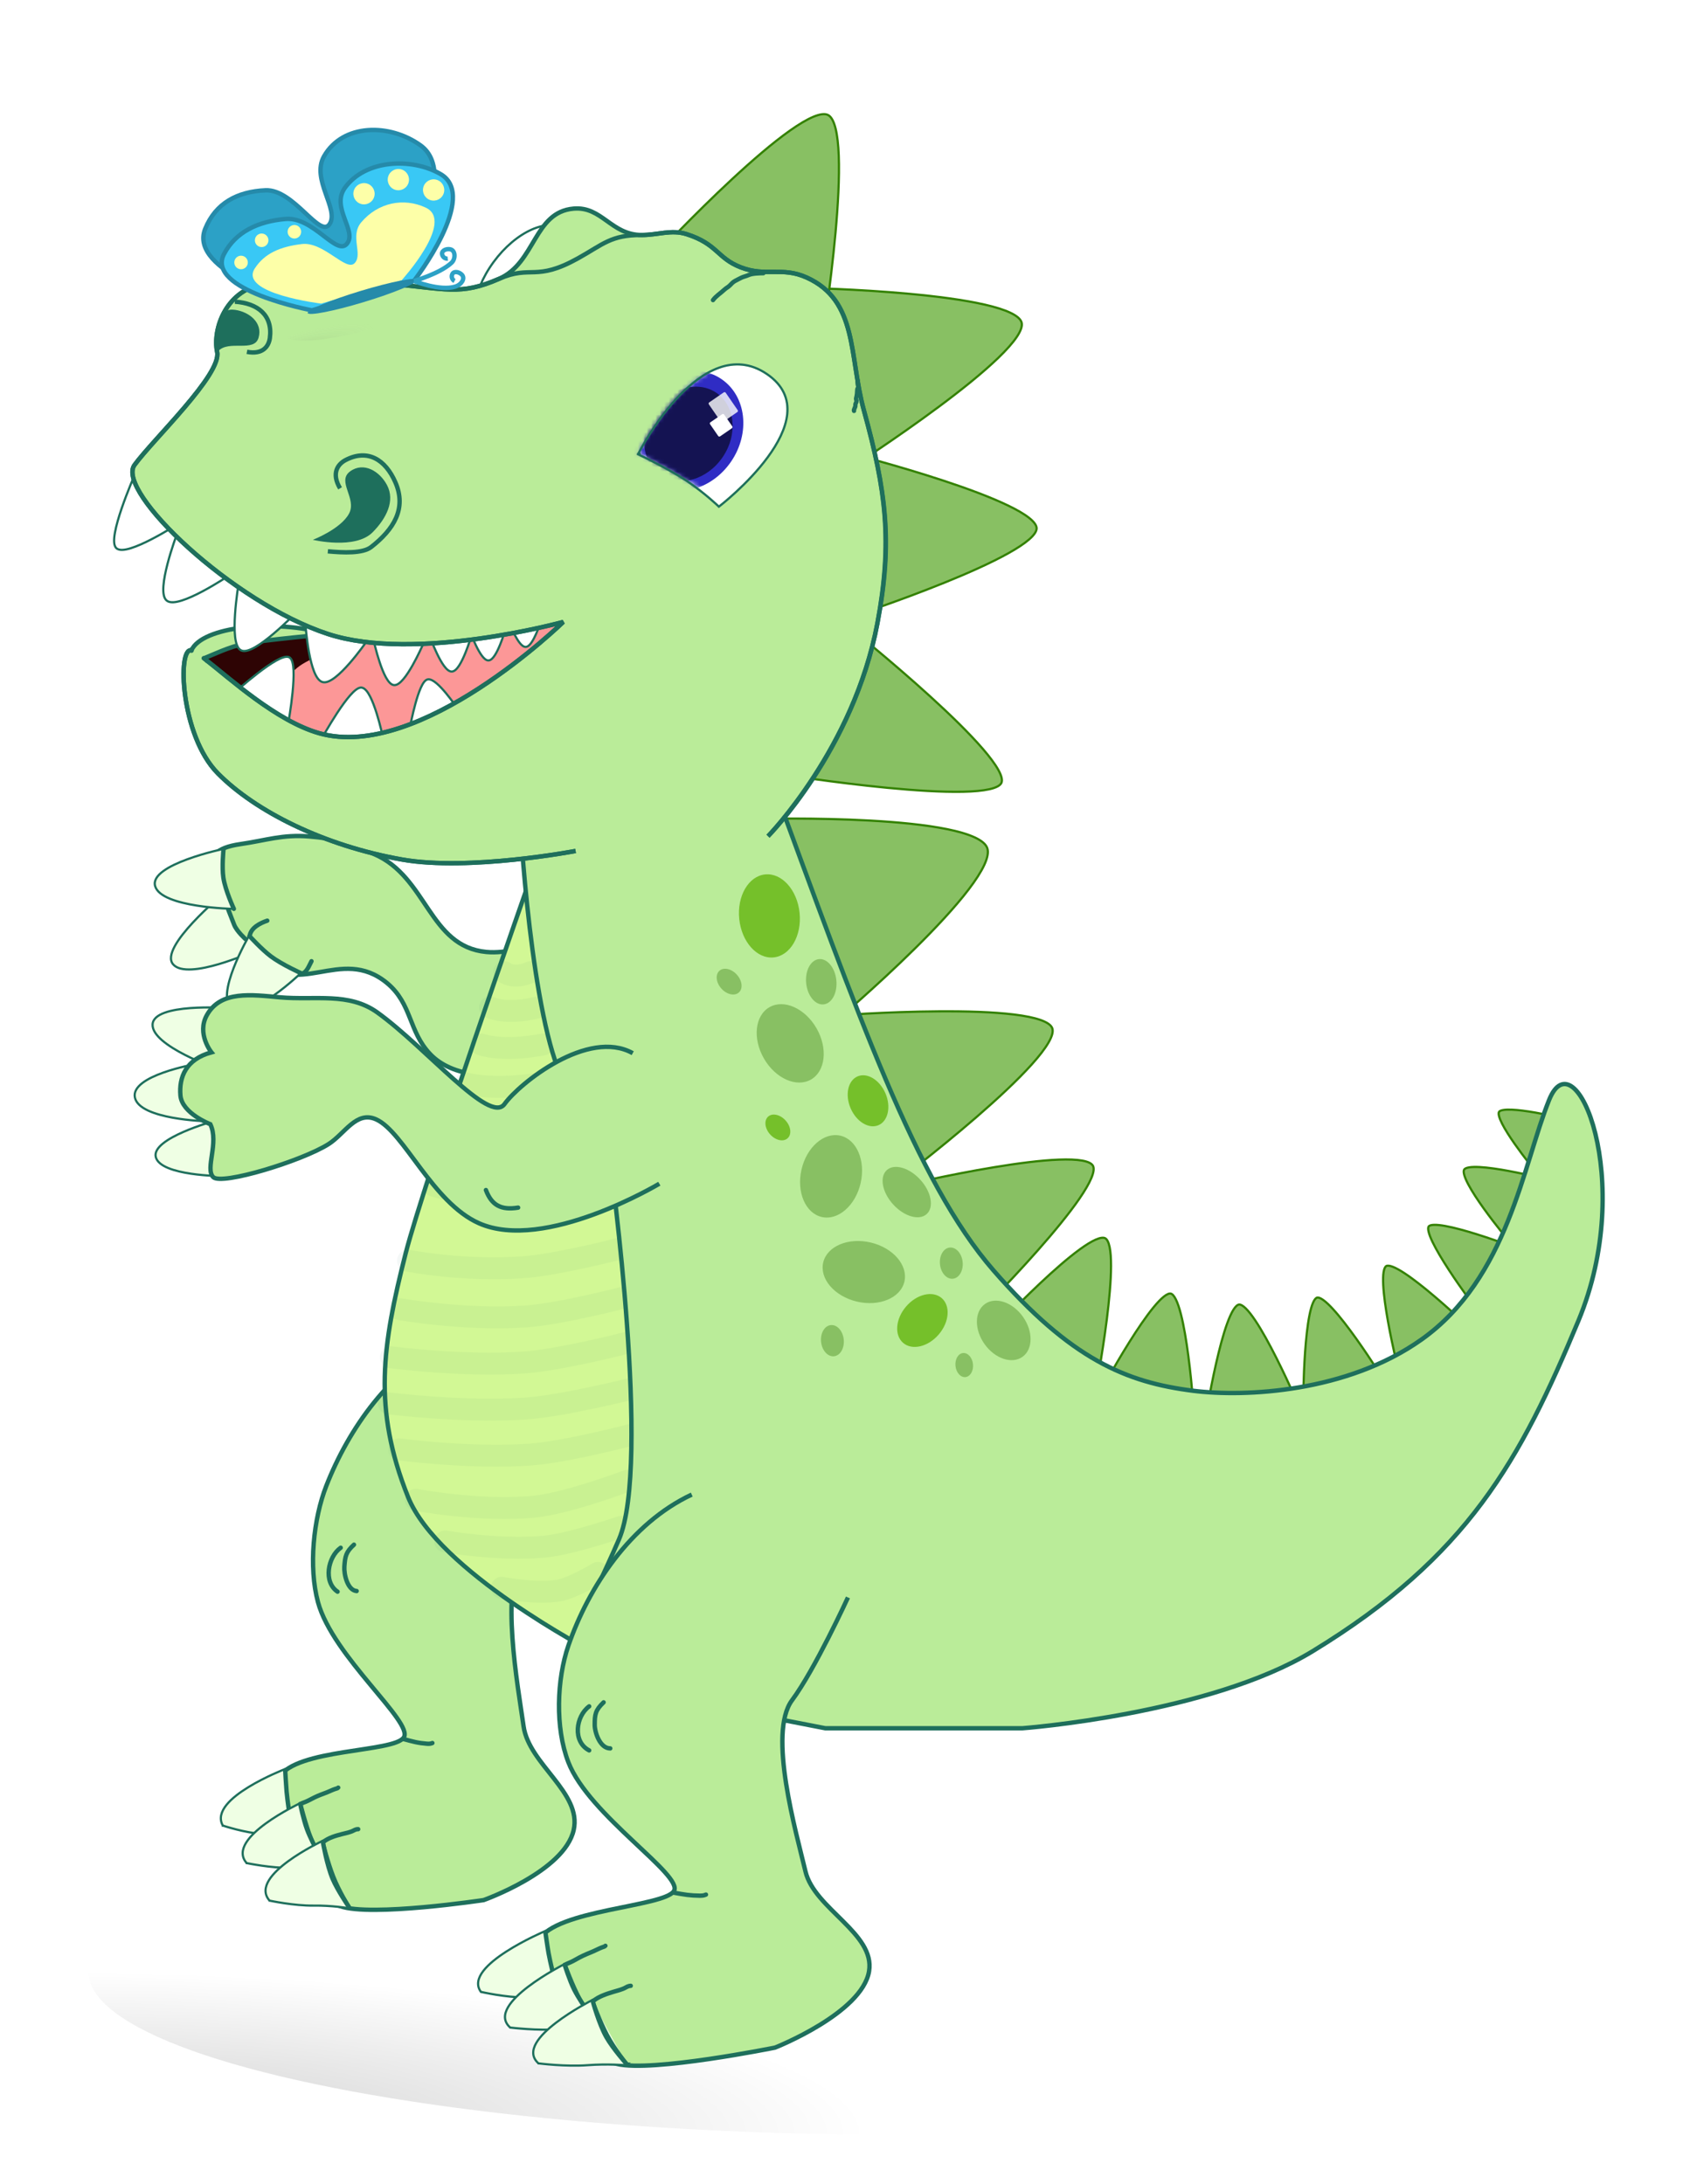 <svg width="387" height="498" viewBox="0 0 387 498" fill="none" xmlns="http://www.w3.org/2000/svg">
<g filter="url(#filter0_f_43_1009)">
<ellipse rx="177.716" ry="35.843" transform="matrix(-1 -0.008 -0.008 1 197.838 450.894)" fill="url(#paint0_radial_43_1009)" fill-opacity="0.7"/>
</g>
<path d="M232.979 73.551C233.081 73.933 233.043 74.401 232.855 74.959C232.667 75.515 232.335 76.144 231.869 76.835C230.939 78.218 229.5 79.819 227.708 81.552C224.126 85.017 219.167 88.976 214.141 92.718C209.116 96.458 204.032 99.977 200.203 102.56C198.289 103.852 196.689 104.91 195.567 105.645C195.007 106.012 194.566 106.299 194.265 106.494C194.213 106.527 194.166 106.558 194.123 106.586C194.113 106.592 194.104 106.598 194.095 106.604L183.591 65.637C183.653 65.638 183.723 65.64 183.801 65.642C184.153 65.651 184.67 65.665 185.328 65.685C186.645 65.726 188.529 65.792 190.795 65.893C195.328 66.096 201.39 66.441 207.511 67.008C213.633 67.576 219.805 68.365 224.561 69.456C226.94 70.001 228.952 70.62 230.424 71.317C231.159 71.666 231.751 72.031 232.183 72.409C232.616 72.788 232.878 73.169 232.979 73.551Z" fill="#88C063" stroke="#338100" stroke-width="0.5"/>
<path d="M188.833 26.223C189.186 26.402 189.509 26.742 189.799 27.254C190.088 27.765 190.334 28.433 190.539 29.24C190.948 30.856 191.181 32.996 191.277 35.487C191.467 40.467 191.108 46.803 190.541 53.043C189.975 59.281 189.204 65.416 188.574 69.992C188.259 72.279 187.979 74.177 187.778 75.503C187.678 76.165 187.597 76.685 187.542 77.039C187.53 77.113 187.519 77.18 187.51 77.239L149.986 57.73C150.029 57.685 150.077 57.635 150.13 57.578C150.372 57.321 150.727 56.946 151.181 56.469C152.09 55.515 153.396 54.156 154.984 52.535C158.159 49.294 162.461 45.009 166.967 40.828C171.475 36.646 176.18 32.575 180.166 29.761C182.159 28.353 183.963 27.266 185.464 26.636C186.215 26.321 186.881 26.123 187.451 26.053C188.023 25.984 188.481 26.043 188.833 26.223Z" fill="#88C063" stroke="#338100" stroke-width="0.5"/>
<path d="M236.402 120.447C236.408 120.783 236.277 121.166 235.989 121.599C235.703 122.031 235.271 122.495 234.707 122.987C233.579 123.969 231.951 125.033 229.978 126.137C226.036 128.343 220.76 130.683 215.472 132.825C210.186 134.966 204.895 136.906 200.925 138.31C198.94 139.013 197.285 139.581 196.127 139.974C195.548 140.17 195.093 140.322 194.783 140.426C194.729 140.444 194.678 140.461 194.633 140.476L194.25 103.476C194.299 103.488 194.353 103.502 194.412 103.517C194.723 103.598 195.18 103.718 195.761 103.872C196.923 104.18 198.584 104.628 200.577 105.185C204.564 106.3 209.88 107.854 215.199 109.61C220.52 111.366 225.836 113.321 229.826 115.238C231.822 116.197 233.475 117.141 234.629 118.04C235.206 118.489 235.651 118.921 235.95 119.33C236.251 119.74 236.395 120.112 236.402 120.447Z" fill="#88C063" stroke="#338100" stroke-width="0.5"/>
<path d="M228.372 178.51C228.237 178.804 227.946 179.082 227.476 179.332C227.007 179.582 226.381 179.792 225.612 179.964C224.075 180.307 222.011 180.486 219.592 180.537C214.756 180.64 208.551 180.233 202.42 179.643C196.292 179.053 190.245 178.281 185.731 177.657C183.473 177.345 181.599 177.07 180.29 176.873C179.635 176.774 179.121 176.695 178.771 176.64C178.694 176.628 178.625 176.618 178.564 176.608L194.173 143.447C194.223 143.486 194.279 143.532 194.342 143.583C194.614 143.802 195.012 144.124 195.517 144.536C196.528 145.36 197.969 146.544 199.691 147.982C203.134 150.86 207.696 154.757 212.174 158.835C216.653 162.914 221.042 167.169 224.143 170.764C225.694 172.563 226.915 174.187 227.664 175.536C228.039 176.21 228.289 176.805 228.408 177.312C228.527 177.82 228.507 178.215 228.372 178.51Z" fill="#88C063" stroke="#338100" stroke-width="0.5"/>
<path d="M225.139 193.367C225.465 194.273 225.229 195.572 224.474 197.207C223.725 198.829 222.493 200.724 220.923 202.786C217.784 206.908 213.324 211.659 208.765 216.167C204.208 220.672 199.559 224.928 196.05 228.058C194.295 229.623 192.825 230.906 191.794 231.798C191.279 232.243 190.873 232.591 190.596 232.828C190.542 232.874 190.493 232.916 190.448 232.954L174.15 186.705C174.21 186.704 174.277 186.702 174.352 186.701C174.709 186.694 175.233 186.685 175.9 186.676C177.236 186.658 179.147 186.642 181.45 186.648C186.056 186.66 192.226 186.759 198.486 187.109C204.748 187.459 211.089 188.06 216.042 189.072C218.52 189.578 220.638 190.185 222.221 190.91C223.818 191.64 224.812 192.463 225.139 193.367Z" fill="#88C063" stroke="#338100" stroke-width="0.5"/>
<path d="M239.973 234.466C240.101 234.82 240.099 235.27 239.954 235.824C239.809 236.377 239.526 237.013 239.116 237.723C238.295 239.143 236.985 240.822 235.335 242.662C232.035 246.34 227.405 250.625 222.693 254.708C217.982 258.789 213.195 262.661 209.585 265.514C207.78 266.941 206.27 268.112 205.211 268.926C204.682 269.334 204.265 269.652 203.981 269.868C203.934 269.903 203.891 269.936 203.852 269.966C203.84 269.975 203.829 269.983 203.818 269.992L190.342 231.566C190.404 231.562 190.475 231.557 190.553 231.551C190.904 231.526 191.418 231.49 192.073 231.447C193.384 231.36 195.259 231.244 197.517 231.126C202.034 230.889 208.08 230.642 214.2 230.604C220.323 230.566 226.511 230.738 231.315 231.334C233.718 231.632 235.763 232.036 237.276 232.567C238.032 232.833 238.646 233.127 239.103 233.45C239.561 233.773 239.846 234.113 239.973 234.466Z" fill="#88C063" stroke="#338100" stroke-width="0.5"/>
<path d="M249.251 265.827C249.394 266.093 249.444 266.459 249.382 266.938C249.321 267.415 249.151 267.983 248.879 268.631C248.336 269.927 247.402 271.508 246.194 273.272C243.778 276.796 240.288 281.011 236.705 285.067C233.122 289.123 229.451 293.015 226.676 295.893C225.288 297.332 224.124 298.518 223.307 299.343C222.899 299.756 222.577 300.079 222.358 300.298C222.323 300.333 222.291 300.365 222.261 300.395L206.426 270.192C206.469 270.182 206.516 270.171 206.568 270.159C206.865 270.09 207.302 269.99 207.86 269.864C208.974 269.613 210.57 269.26 212.494 268.852C216.342 268.037 221.5 267.006 226.746 266.139C231.994 265.271 237.32 264.57 241.507 264.413C243.602 264.334 245.398 264.392 246.753 264.63C247.43 264.748 247.986 264.91 248.41 265.115C248.835 265.321 249.109 265.561 249.251 265.827Z" fill="#88C063" stroke="#338100" stroke-width="0.5"/>
<path d="M252.039 282.344C252.245 282.452 252.441 282.667 252.616 283.011C252.791 283.353 252.935 283.806 253.05 284.36C253.278 285.469 253.376 286.946 253.372 288.671C253.365 292.118 252.954 296.511 252.408 300.843C251.862 305.173 251.181 309.434 250.637 312.612C250.365 314.201 250.127 315.519 249.957 316.44C249.872 316.901 249.804 317.262 249.758 317.508C249.755 317.522 249.752 317.536 249.75 317.55L225.409 304.471C225.421 304.458 225.433 304.445 225.446 304.432C225.614 304.252 225.861 303.988 226.177 303.654C226.81 302.984 227.718 302.03 228.822 300.892C231.03 298.615 234.018 295.604 237.139 292.664C240.262 289.723 243.512 286.859 246.245 284.873C247.613 283.88 248.842 283.113 249.855 282.665C250.361 282.441 250.804 282.301 251.176 282.249C251.549 282.197 251.832 282.235 252.039 282.344Z" fill="#88C063" stroke="#338100" stroke-width="0.5"/>
<path d="M267.001 294.968C267.17 295.008 267.358 295.127 267.56 295.355C267.762 295.581 267.964 295.9 268.164 296.306C268.565 297.119 268.94 298.244 269.287 299.586C269.982 302.267 270.554 305.767 271.009 309.249C271.464 312.728 271.799 316.181 272.022 318.765C272.133 320.057 272.215 321.131 272.27 321.882C272.296 322.238 272.316 322.521 272.33 322.721L250.857 317.518C250.951 317.344 251.086 317.096 251.258 316.782C251.614 316.132 252.127 315.205 252.755 314.096C254.01 311.876 255.723 308.926 257.555 306.005C259.387 303.083 261.333 300.196 263.055 298.097C263.917 297.047 264.715 296.204 265.408 295.653C265.754 295.377 266.067 295.181 266.34 295.067C266.614 294.953 266.832 294.929 267.001 294.968Z" fill="#88C063" stroke="#338100" stroke-width="0.5"/>
<path d="M282.56 297.464C282.733 297.445 282.949 297.496 283.216 297.644C283.481 297.791 283.778 298.025 284.101 298.342C284.748 298.976 285.475 299.913 286.247 301.064C287.79 303.364 289.489 306.477 291.071 309.612C292.652 312.745 294.113 315.892 295.178 318.256C295.71 319.438 296.144 320.424 296.444 321.115C296.587 321.442 296.699 321.703 296.778 321.887L274.794 324.088C274.825 323.893 274.871 323.613 274.929 323.26C275.05 322.53 275.227 321.485 275.452 320.23C275.901 317.72 276.541 314.37 277.302 311.007C278.063 307.642 278.943 304.274 279.873 301.724C280.339 300.447 280.813 299.387 281.284 298.638C281.52 298.263 281.749 297.975 281.97 297.777C282.191 297.578 282.388 297.483 282.56 297.464Z" fill="#88C063" stroke="#338100" stroke-width="0.5"/>
<path d="M300.358 295.883C300.496 295.846 300.683 295.859 300.93 295.95C301.175 296.041 301.46 296.202 301.78 296.432C302.421 296.893 303.172 297.605 303.991 298.497C305.629 300.28 307.51 302.745 309.293 305.245C311.074 307.744 312.754 310.271 313.988 312.173C314.605 313.125 315.11 313.92 315.462 314.477C315.615 314.72 315.739 314.918 315.83 315.064L297.195 319.859C297.196 319.689 297.198 319.456 297.202 319.167C297.21 318.519 297.224 317.593 297.252 316.478C297.308 314.248 297.417 311.268 297.629 308.26C297.842 305.251 298.156 302.223 298.622 299.897C298.855 298.732 299.124 297.756 299.431 297.048C299.584 296.695 299.743 296.418 299.905 296.221C300.067 296.023 300.22 295.92 300.358 295.883Z" fill="#88C063" stroke="#338100" stroke-width="0.5"/>
<path d="M316.145 288.681C316.27 288.611 316.454 288.578 316.715 288.606C316.976 288.634 317.291 288.72 317.658 288.865C318.392 289.154 319.295 289.661 320.308 290.325C322.333 291.652 324.76 293.581 327.102 295.568C329.442 297.553 331.689 299.591 333.352 301.133C334.184 301.904 334.869 302.551 335.346 303.005C335.554 303.203 335.723 303.365 335.847 303.484L318.957 312.701C318.916 312.536 318.861 312.309 318.793 312.028C318.642 311.399 318.429 310.497 318.183 309.409C317.691 307.234 317.066 304.317 316.534 301.35C316.002 298.38 315.565 295.368 315.446 292.998C315.386 291.812 315.407 290.8 315.531 290.039C315.594 289.658 315.68 289.351 315.788 289.12C315.897 288.888 316.02 288.751 316.145 288.681Z" fill="#88C063" stroke="#338100" stroke-width="0.5"/>
<path d="M325.82 279.636C325.89 279.547 326.018 279.461 326.231 279.397C326.443 279.333 326.72 279.296 327.058 279.287C327.735 279.27 328.619 279.369 329.646 279.556C331.698 279.929 334.272 280.645 336.799 281.436C339.323 282.227 341.793 283.091 343.631 283.757C344.55 284.09 345.311 284.373 345.843 284.573C346.051 284.652 346.224 284.718 346.357 284.768L336.096 297.691C336.012 297.578 335.901 297.428 335.767 297.248C335.436 296.798 334.964 296.154 334.403 295.373C333.282 293.811 331.806 291.705 330.387 289.527C328.967 287.348 327.609 285.104 326.719 283.264C326.274 282.343 325.952 281.534 325.796 280.891C325.718 280.57 325.684 280.3 325.692 280.085C325.7 279.868 325.751 279.726 325.82 279.636Z" fill="#88C063" stroke="#338100" stroke-width="0.5"/>
<path d="M333.907 266.676C333.973 266.575 334.094 266.475 334.289 266.386C334.484 266.298 334.739 266.228 335.051 266.177C335.676 266.076 336.497 266.06 337.453 266.11C339.364 266.21 341.769 266.573 344.133 267.015C346.495 267.456 348.807 267.975 350.53 268.383C351.391 268.587 352.104 268.764 352.602 268.889C352.776 268.933 352.924 268.971 353.042 269.001L343.882 282.7C343.805 282.606 343.707 282.487 343.592 282.347C343.273 281.957 342.818 281.397 342.277 280.717C341.195 279.358 339.771 277.52 338.397 275.606C337.022 273.69 335.704 271.706 334.831 270.052C334.394 269.224 334.075 268.489 333.913 267.893C333.747 267.28 333.769 266.886 333.907 266.676Z" fill="#88C063" stroke="#338100" stroke-width="0.5"/>
<path d="M341.859 253.518C341.967 253.354 342.25 253.201 342.774 253.108C343.281 253.017 343.948 252.994 344.726 253.024C346.281 253.083 348.237 253.354 350.16 253.691C352.081 254.027 353.961 254.428 355.362 254.745C356.062 254.903 356.642 255.041 357.046 255.138C357.156 255.165 357.252 255.188 357.335 255.209L349.743 266.552C349.689 266.485 349.626 266.406 349.554 266.316C349.298 265.997 348.934 265.54 348.502 264.984C347.637 263.873 346.499 262.37 345.404 260.805C344.307 259.237 343.259 257.614 342.57 256.259C342.225 255.581 341.976 254.98 341.853 254.494C341.726 253.992 341.752 253.681 341.859 253.518Z" fill="#88C063" stroke="#338100" stroke-width="0.5"/>
<path d="M110.91 217.067C119.81 217.912 132.874 210.706 132.874 210.706L136.133 241.047C136.133 241.047 108.334 251.122 98.097 240.351C93.153 235.15 93.962 228.909 88.308 224.195C77.604 215.271 67.499 228.546 58.607 217.824C56.162 214.876 54.035 214.299 52.904 210.079C50.368 200.617 43.061 194.172 54.873 192.465C60.736 191.618 64.382 190.237 70.504 190.725C76.452 191.198 79.763 192.375 85.251 194.716C97.474 199.93 97.763 215.82 110.91 217.067Z" fill="#BAEC99"/>
<path d="M110.91 217.067C119.81 217.912 132.874 210.706 132.874 210.706L136.133 241.047C136.133 241.047 108.334 251.122 98.097 240.351C93.153 235.15 93.962 228.909 88.308 224.195C77.604 215.271 67.499 228.546 58.607 217.824C56.162 214.876 54.035 214.299 52.904 210.079C50.368 200.617 43.061 194.172 54.873 192.465C60.736 191.618 64.382 190.237 70.504 190.725C76.452 191.198 79.763 192.375 85.251 194.716C97.474 199.93 97.763 215.82 110.91 217.067Z" stroke="#1E6F5C"/>
<path d="M39.476 219.882C42.818 223.754 57.927 216.861 57.927 216.861L53.396 210.846L51.004 203.727C51.004 203.727 36.135 216.01 39.476 219.882Z" fill="#EFFFE4" stroke="#1E6F5C" stroke-width="0.5"/>
<path d="M35.369 202.023C36.716 206.956 53.321 207.245 53.321 207.245C53.321 207.245 51.439 202.865 51.038 199.88C50.708 197.429 51.06 193.546 51.06 193.546C51.06 193.546 34.021 197.089 35.369 202.023Z" fill="#EFFFE4" stroke="#1E6F5C" stroke-width="0.5"/>
<path d="M53.031 230.052C57.378 232.714 68.665 221.834 68.665 221.834C68.665 221.834 64.254 219.887 61.794 218.055C59.558 216.39 56.786 213.388 56.786 213.388C56.786 213.388 48.684 227.39 53.031 230.052Z" fill="#EFFFE4" stroke="#1E6F5C" stroke-width="0.5"/>
<path d="M68.599 222.116C69.962 221.851 70.444 220.242 71.034 219.174" stroke="#1E6F5C" stroke-linecap="round"/>
<path d="M56.947 213.404C57.205 211.516 59.379 210.463 60.95 209.93" stroke="#1E6F5C" stroke-linecap="round"/>
<path d="M50.959 193.777C50.959 193.777 50.576 197.664 50.936 200.112C51.364 203.013 53.328 207.231 53.328 207.231" stroke="#1E6F5C" stroke-linecap="round" stroke-linejoin="round"/>
<path d="M52.071 207.459C52.071 207.459 52.85 209.456 53.396 210.846C53.999 212.384 56.026 214.16 56.026 214.16" stroke="#1E6F5C" stroke-linecap="round" stroke-linejoin="round"/>
<path d="M56.894 213.438C56.894 213.438 59.668 216.481 61.762 218.058C64.295 219.964 68.859 222.001 68.859 222.001" stroke="#1E6F5C" stroke-linecap="round" stroke-linejoin="round"/>
<path d="M119.423 354.513C124.632 347.828 132.575 331.941 132.575 331.941L102.19 306.256C89.137 311.897 79.461 325.867 74.407 338.814C71.487 346.297 70.337 357.271 72.513 365.311C75.871 377.715 94.412 392.739 92.078 396.18C89.745 399.62 67.441 398.651 63.579 405.342C59.717 412.033 63.166 413.929 67.09 423.228C67.753 424.799 70.587 432.17 77.595 434.646C84.602 437.122 110.299 433.254 110.299 433.254C110.299 433.254 128.702 426.722 130.826 417.285C132.748 408.743 120.618 402.293 119.401 393.624C118.14 384.65 113.865 361.647 119.423 354.513Z" fill="#BAEC99"/>
<path d="M132.575 331.941C132.575 331.941 124.632 347.828 119.423 354.513C113.865 361.647 118.14 384.65 119.401 393.624C120.618 402.293 132.748 408.743 130.826 417.285C128.702 426.722 110.299 433.254 110.299 433.254C110.299 433.254 84.602 437.122 77.595 434.646C70.587 432.17 67.753 424.799 67.09 423.228C63.166 413.929 59.717 412.033 63.579 405.342C67.441 398.651 89.745 399.62 92.078 396.18C94.412 392.739 75.871 377.715 72.513 365.311C70.337 357.271 71.487 346.297 74.407 338.814C79.461 325.867 89.137 311.897 102.19 306.256" stroke="#1E6F5C"/>
<path d="M66.952 418.808L66.878 419.062L66.878 419.062L66.877 419.062L66.876 419.062L66.869 419.061L66.843 419.056C66.82 419.051 66.785 419.045 66.74 419.036C66.649 419.019 66.515 418.995 66.341 418.965C65.994 418.904 65.491 418.82 64.868 418.729C63.622 418.546 61.897 418.33 59.981 418.201C57.872 418.06 55.597 417.58 53.854 417.138C52.982 416.917 52.24 416.704 51.717 416.547C51.455 416.468 51.248 416.403 51.106 416.358C51.035 416.336 50.98 416.318 50.943 416.306L50.901 416.292L50.89 416.288L50.887 416.287L50.886 416.287L50.886 416.287C50.886 416.287 50.886 416.287 50.986 416.039L50.886 416.287L50.812 416.262L50.773 416.191C50.356 415.424 50.27 414.628 50.451 413.83C50.631 413.039 51.068 412.267 51.664 411.531C52.852 410.063 54.72 408.679 56.658 407.491C58.602 406.3 60.641 405.291 62.192 404.581C62.968 404.226 63.623 403.945 64.084 403.753C64.315 403.657 64.497 403.583 64.622 403.532C64.684 403.507 64.733 403.488 64.765 403.476L64.802 403.461L64.812 403.457L64.814 403.456L64.815 403.456C64.815 403.456 64.815 403.456 64.868 403.698M66.952 418.808L67.185 418.707L67.185 418.707L67.185 418.706L67.185 418.705L67.183 418.697L67.175 418.668L67.145 418.554C67.12 418.453 67.082 418.306 67.036 418.118C66.942 417.741 66.812 417.204 66.666 416.557C66.373 415.264 66.014 413.539 65.751 411.808C65.495 410.125 65.335 408.088 65.238 406.467C65.19 405.658 65.158 404.955 65.138 404.454C65.128 404.203 65.121 404.003 65.116 403.866C65.114 403.797 65.112 403.744 65.111 403.709L65.11 403.668L65.11 403.658L65.11 403.656L65.11 403.655L65.11 403.655L64.868 403.698M66.952 418.808L66.878 419.062L67.301 419.146L67.185 418.707L66.952 418.808ZM64.868 403.698L65.11 403.655L65.101 403.345L64.815 403.456L64.868 403.698Z" fill="#EFFFE4" stroke="#1E6F5C" stroke-width="0.5"/>
<path d="M66.103 414.231C66.103 414.231 65.558 410.713 65.357 408.517C65.237 407.202 65.042 403.705 65.042 403.705" stroke="#1E6F5C" stroke-linecap="round" stroke-linejoin="round"/>
<path d="M68.497 411.415L68.739 411.354L68.739 411.354L68.739 411.355L68.74 411.357L68.743 411.367L68.752 411.406C68.761 411.441 68.774 411.492 68.791 411.558C68.826 411.691 68.876 411.885 68.941 412.127C69.07 412.612 69.255 413.293 69.48 414.075C69.931 415.64 70.539 417.605 71.173 419.218C71.822 420.87 72.705 422.587 73.428 423.893C73.789 424.546 74.109 425.095 74.34 425.48C74.454 425.673 74.547 425.825 74.61 425.928C74.642 425.98 74.666 426.02 74.683 426.046L74.702 426.076L74.706 426.084L74.708 426.086L74.708 426.086L74.708 426.086L74.496 426.219L74.708 426.086L75.001 426.554L74.457 426.466L74.457 426.466L74.456 426.466L74.454 426.466L74.446 426.464L74.413 426.459C74.383 426.455 74.34 426.448 74.282 426.44C74.167 426.423 73.998 426.398 73.782 426.369C73.351 426.312 72.731 426.235 71.983 426.161C70.485 426.013 68.474 425.875 66.413 425.913C64.139 425.955 61.616 425.683 59.667 425.403C58.692 425.262 57.858 425.119 57.267 425.011C56.972 424.957 56.738 424.911 56.577 424.88C56.496 424.864 56.434 424.851 56.392 424.842L56.344 424.833L56.332 424.83L56.329 424.829L56.328 424.829L56.328 424.829C56.328 424.829 56.328 424.829 56.379 424.585L56.328 424.829L56.245 424.812L56.19 424.747C55.582 424.038 55.319 423.274 55.341 422.484C55.362 421.702 55.661 420.915 56.136 420.15C57.085 418.624 58.774 417.121 60.58 415.802C62.392 414.48 64.344 413.327 65.842 412.505C66.591 412.094 67.227 411.765 67.677 411.539C67.901 411.426 68.079 411.339 68.201 411.279C68.262 411.25 68.309 411.227 68.341 411.212L68.377 411.195L68.387 411.19L68.389 411.189L68.39 411.189C68.39 411.189 68.39 411.188 68.497 411.415ZM68.497 411.415L68.739 411.354L68.665 411.059L68.39 411.188L68.497 411.415Z" fill="#EFFFE4" stroke="#1E6F5C" stroke-width="0.5"/>
<path d="M68.469 411.352C68.469 411.352 69.206 414.935 70.016 417.123C70.688 418.938 72.089 421.625 72.089 421.625" stroke="#1E6F5C" stroke-linecap="round" stroke-linejoin="round"/>
<path d="M73.8 419.948C74.964 419.025 76.586 418.571 77.999 418.204C78.888 417.973 79.867 417.813 80.677 417.367C80.964 417.209 81.347 417.062 81.68 417.086" stroke="#1E6F5C" stroke-linecap="round"/>
<path d="M68.49 411.376C68.884 411.132 69.315 411.001 69.742 410.824C70.398 410.553 70.983 410.206 71.613 409.894C72.592 409.408 73.587 409.064 74.604 408.67C75.216 408.433 75.81 408.116 76.427 407.919C76.581 407.87 77.049 407.758 77.132 407.617" stroke="#1E6F5C" stroke-linecap="round"/>
<path d="M80.721 352.214C78.883 353.901 78.701 354.853 78.533 357.208C78.41 358.918 79.231 362.636 81.338 362.787" stroke="#1E6F5C" stroke-linecap="round"/>
<path d="M77.695 352.913C74.764 354.995 73.677 360.72 76.979 362.933" stroke="#1E6F5C" stroke-linecap="round"/>
<path d="M92.085 396.551C92.966 396.785 93.822 397.036 94.718 397.226C95.563 397.407 96.424 397.526 97.285 397.593C97.793 397.632 98.135 397.637 98.603 397.443" stroke="#1E6F5C" stroke-linecap="round"/>
<path d="M73.542 420.043L73.784 419.981L73.784 419.982L73.785 419.982L73.785 419.985L73.788 419.994L73.798 420.034C73.806 420.068 73.82 420.119 73.837 420.186C73.871 420.319 73.922 420.512 73.987 420.754C74.117 421.239 74.303 421.92 74.529 422.701C74.981 424.266 75.591 426.23 76.225 427.843C76.874 429.495 77.755 431.213 78.476 432.521C78.836 433.174 79.156 433.723 79.385 434.109C79.499 434.302 79.591 434.454 79.655 434.557C79.686 434.609 79.711 434.649 79.727 434.675L79.746 434.705L79.751 434.713L79.752 434.715L79.752 434.715L79.752 434.715L80.046 435.185L79.499 435.094L79.499 435.094L79.499 435.094L79.497 435.094L79.489 435.093L79.456 435.087C79.439 435.085 79.418 435.081 79.393 435.077C79.373 435.074 79.351 435.071 79.326 435.067C79.213 435.05 79.045 435.025 78.832 434.995C78.404 434.936 77.79 434.857 77.049 434.78C75.566 434.626 73.574 434.481 71.534 434.511C69.282 434.544 66.783 434.262 64.853 433.974C63.886 433.83 63.06 433.684 62.475 433.574C62.182 433.519 61.95 433.472 61.79 433.44C61.711 433.424 61.649 433.411 61.608 433.402L61.56 433.392L61.548 433.39L61.545 433.389L61.544 433.389L61.544 433.389C61.544 433.389 61.544 433.389 61.596 433.144L61.544 433.389L61.461 433.371L61.406 433.306C60.802 432.596 60.539 431.833 60.557 431.045C60.575 430.264 60.868 429.48 61.336 428.718C62.27 427.197 63.937 425.703 65.72 424.393C67.509 423.08 69.438 421.936 70.917 421.121C71.657 420.714 72.286 420.388 72.73 420.164C72.952 420.052 73.128 419.965 73.249 419.906C73.309 419.877 73.355 419.855 73.387 419.84L73.423 419.822L73.432 419.818L73.434 419.817L73.435 419.817C73.435 419.817 73.435 419.817 73.542 420.043ZM73.542 420.043L73.784 419.981L73.71 419.687L73.435 419.817L73.542 420.043Z" fill="#EFFFE4" stroke="#1E6F5C" stroke-width="0.5"/>
<path d="M73.635 419.994C73.635 419.994 74.527 425.293 75.863 428.427C76.988 431.066 79.545 434.786 79.545 434.786" stroke="#1E6F5C" stroke-linecap="round" stroke-linejoin="round"/>
<path d="M147.836 354.114C166.226 323.97 138.798 260.974 138.798 260.974L121.064 199.928C121.064 199.928 96.614 269.683 92.521 285.75C87.162 306.782 84.984 321.176 93.051 341.325C99.838 358.278 134.951 376.544 134.951 376.544C134.951 376.544 140.226 366.589 147.836 354.114Z" fill="#D2F895" stroke="#1E6F5C"/>
<path d="M121.017 221.659C116.992 223.47 114.98 221.659 114.98 221.659" stroke="#1E6F5C" stroke-opacity="0.05" stroke-width="5" stroke-linecap="round" stroke-linejoin="round"/>
<path d="M122.627 229.708C115.383 231.519 111.76 229.708 111.76 229.708" stroke="#1E6F5C" stroke-opacity="0.05" stroke-width="5" stroke-linecap="round" stroke-linejoin="round"/>
<path d="M123.834 238.16C114.443 239.972 109.748 238.16 109.748 238.16" stroke="#1E6F5C" stroke-opacity="0.05" stroke-width="5" stroke-linecap="round" stroke-linejoin="round"/>
<path d="M123.432 247.015C111.894 248.826 106.126 247.015 106.126 247.015" stroke="#1E6F5C" stroke-opacity="0.05" stroke-width="5" stroke-linecap="round" stroke-linejoin="round"/>
<path d="M122.542 258.429C122.542 258.429 116.523 262.391 113.236 262.963C107.747 263.918 101.305 261.77 101.305 261.77" stroke="#1E6F5C" stroke-opacity="0.05" stroke-width="5" stroke-linecap="round" stroke-linejoin="round"/>
<path d="M120.155 267.02C120.155 267.02 114.136 270.982 110.849 271.553C105.361 272.508 98.919 270.36 98.919 270.36" stroke="#1E6F5C" stroke-opacity="0.05" stroke-width="5" stroke-linecap="round" stroke-linejoin="round"/>
<path d="M143.062 295.653C143.062 295.653 128.049 299.61 119.85 300.181C106.16 301.135 91.234 298.532 91.234 298.532" stroke="#1E6F5C" stroke-opacity="0.05" stroke-width="5" stroke-linecap="round" stroke-linejoin="round"/>
<path d="M142.349 284.446C142.349 284.446 127.335 288.403 119.136 288.974C105.447 289.927 93.045 287.464 93.045 287.464" stroke="#1E6F5C" stroke-opacity="0.05" stroke-width="5" stroke-linecap="round" stroke-linejoin="round"/>
<path d="M143.062 306.152C143.062 306.152 127.779 310.109 119.431 310.68C105.495 311.634 89.135 309.489 89.135 309.489" stroke="#1E6F5C" stroke-opacity="0.05" stroke-width="5" stroke-linecap="round" stroke-linejoin="round"/>
<path d="M144.017 316.651C144.017 316.651 128.327 320.608 119.758 321.179C105.452 322.133 88.658 319.988 88.658 319.988" stroke="#1E6F5C" stroke-opacity="0.05" stroke-width="5" stroke-linecap="round" stroke-linejoin="round"/>
<path d="M144.017 327.15C144.017 327.15 129.003 331.107 120.804 331.678C107.114 332.632 91.044 330.487 91.044 330.487" stroke="#1E6F5C" stroke-opacity="0.05" stroke-width="5" stroke-linecap="round" stroke-linejoin="round"/>
<path d="M143.062 337.649C143.062 337.649 129.402 342.794 121.941 343.536C109.485 344.775 94.862 341.987 94.862 341.987" stroke="#1E6F5C" stroke-opacity="0.05" stroke-width="5" stroke-linecap="round" stroke-linejoin="round"/>
<path d="M141.63 348.148C141.63 348.148 130.269 352.106 124.064 352.676C113.704 353.63 101.543 351.485 101.543 351.485" stroke="#1E6F5C" stroke-opacity="0.05" stroke-width="5" stroke-linecap="round" stroke-linejoin="round"/>
<path d="M136.381 358.647C136.381 358.647 130.552 362.172 127.369 362.68C122.054 363.53 114.428 362.044 114.428 362.044" stroke="#1E6F5C" stroke-opacity="0.05" stroke-width="5" stroke-linecap="round" stroke-linejoin="round"/>
<path d="M272.152 317.129C256.843 315.216 244.234 309.97 226.577 289.688C208.919 269.406 195.649 231.316 175.991 178.016L118.439 182.031C118.439 188.464 121.363 232.618 128.461 246.429C133.576 256.384 139.242 265.588 139.242 265.588C139.242 265.588 148.551 333.888 141.154 351.012C133.757 368.136 129.736 371.771 136.859 379.407C143.982 387.043 167.792 390.096 167.792 390.096L188.195 394.071L233.189 394.071C233.189 394.071 275.762 390.89 299.375 376.492C334.777 354.906 346.734 332.931 359.962 301.141C373.191 269.351 359.247 236 353.281 250.794C347.316 265.588 343.891 291.447 324.17 305.437C307.188 317.483 283.958 318.603 272.152 317.129Z" fill="#BAEC99" stroke="#1E6F5C"/>
<path d="M35.53 263.841C36.63 268.151 50.724 268.176 50.724 268.176L48.995 255.565C48.995 255.565 34.43 259.531 35.53 263.841Z" fill="#EFFFE4" stroke="#1E6F5C" stroke-width="0.5"/>
<path d="M30.764 250.261C31.818 255.283 47.117 255.671 47.117 255.671L44.476 242.66C44.476 242.66 29.709 245.238 30.764 250.261Z" fill="#EFFFE4" stroke="#1E6F5C" stroke-width="0.5"/>
<path d="M34.796 233.587C34.55 238.515 49.687 243.763 49.687 243.763L51.688 229.838C51.688 229.838 35.041 228.66 34.796 233.587Z" fill="#EFFFE4" stroke="#1E6F5C" stroke-width="0.5"/>
<path d="M115.053 251.744C118.455 247.019 134.097 234.459 144.297 240.147C154.496 245.836 155.183 259.069 150.361 269.904C150.361 269.904 124.228 285.585 109.228 278.924C98.603 274.205 92.147 258.133 85.796 255.246C81.272 253.189 78.645 258.504 74.947 260.863C68.984 264.667 50.535 270.332 48.624 268.404C46.714 266.476 49.996 260.59 47.965 256.338C47.965 256.338 41.487 253.881 41.147 249.772C40.806 245.663 42.348 241.543 48.219 239.95C48.219 239.95 44.804 235.728 47.17 231.479C50.333 225.8 57.353 226.822 63.809 227.404C71.839 228.128 79.549 226.179 86.085 230.886C97.31 238.969 111.65 256.47 115.053 251.744Z" fill="#BAEC99"/>
<path d="M144.296 240.147C134.097 234.459 118.455 247.019 115.053 251.744C111.65 256.47 97.31 238.969 86.085 230.886C79.548 226.179 71.839 228.128 63.808 227.404C57.353 226.822 50.333 225.8 47.17 231.479C44.804 235.728 48.219 239.95 48.219 239.95C42.348 241.543 40.806 245.663 41.146 249.772C41.487 253.881 47.965 256.338 47.965 256.338C49.995 260.59 46.714 266.476 48.624 268.404C50.535 270.331 68.984 264.667 74.947 260.863C78.645 258.504 81.271 253.189 85.795 255.246C92.147 258.133 98.603 274.205 109.228 278.924C124.228 285.585 150.361 269.904 150.361 269.904" stroke="#1E6F5C"/>
<path d="M118.158 275.362C114.301 275.99 112.12 274.839 110.812 271.352" stroke="#1E6F5C" stroke-linecap="round"/>
<ellipse cx="175.464" cy="208.845" rx="6.917" ry="9.511" transform="rotate(-5.903 175.464 208.845)" fill="#75C02A"/>
<ellipse cx="196.991" cy="290.051" rx="6.917" ry="9.511" transform="rotate(103.394 196.991 290.051)" fill="#88C063"/>
<ellipse cx="228.9" cy="303.357" rx="5.374" ry="7.389" transform="rotate(144.724 228.9 303.357)" fill="#88C063"/>
<ellipse cx="180.207" cy="237.908" rx="6.917" ry="9.511" transform="rotate(-29.927 180.207 237.908)" fill="#88C063"/>
<ellipse cx="210.355" cy="301.096" rx="4.901" ry="6.739" transform="rotate(-139.315 210.355 301.096)" fill="#75C02A"/>
<ellipse cx="189.524" cy="268.226" rx="6.917" ry="9.511" transform="rotate(12.856 189.524 268.226)" fill="#88C063"/>
<ellipse cx="189.83" cy="305.697" rx="2.598" ry="3.572" transform="rotate(-5.867 189.83 305.697)" fill="#88C063"/>
<ellipse cx="216.946" cy="288.019" rx="2.598" ry="3.572" transform="rotate(-5.867 216.946 288.019)" fill="#88C063"/>
<ellipse cx="219.893" cy="311.26" rx="2.005" ry="2.757" transform="rotate(-5.867 219.893 311.26)" fill="#88C063"/>
<ellipse cx="187.289" cy="223.858" rx="3.458" ry="5.188" transform="rotate(-5.903 187.289 223.858)" fill="#88C063"/>
<ellipse cx="206.783" cy="271.817" rx="4.187" ry="6.767" transform="rotate(-42.297 206.783 271.817)" fill="#88C063"/>
<ellipse cx="197.952" cy="250.999" rx="4.323" ry="6.052" transform="rotate(-23.237 197.952 250.999)" fill="#75C02A"/>
<ellipse cx="177.391" cy="257.08" rx="2.373" ry="3.322" transform="rotate(-41.961 177.391 257.08)" fill="#75C02A"/>
<ellipse cx="166.278" cy="223.831" rx="2.373" ry="3.322" transform="rotate(-41.961 166.278 223.831)" fill="#88C063"/>
<path d="M180.618 387.699C185.849 380.659 193.375 364.246 193.375 364.246L157.753 340.793C143.768 347.35 134.174 361.975 129.611 375.249C126.973 382.921 126.569 393.949 129.611 401.814C134.302 413.947 155.988 427.61 153.68 431.208C151.372 434.807 126.638 435.431 122.897 442.38C119.156 449.329 123.119 450.974 128.192 459.969C129.049 461.489 132.765 468.64 140.708 470.61C148.651 472.58 176.754 466.89 176.754 466.89C176.754 466.89 196.583 459.062 198.185 449.498C199.636 440.84 185.716 435.272 183.684 426.711C181.582 417.85 175.038 395.21 180.618 387.699Z" fill="#BAEC99"/>
<path d="M193.375 364.246C193.375 364.246 185.849 380.659 180.618 387.699C175.038 395.21 181.582 417.85 183.684 426.711C185.716 435.272 199.636 440.84 198.185 449.498C196.583 459.062 176.754 466.89 176.754 466.89C176.754 466.89 148.651 472.58 140.708 470.61C132.765 468.64 129.049 461.489 128.192 459.969C123.119 450.974 119.156 449.329 122.897 442.38C126.638 435.431 151.372 434.807 153.68 431.208C155.988 427.61 134.302 413.947 129.611 401.814C126.569 393.949 126.973 382.921 129.611 375.249C134.174 361.975 143.768 347.35 157.753 340.793" stroke="#1E6F5C"/>
<path d="M127.69 455.571L127.645 455.826L127.645 455.826L127.645 455.826L127.643 455.826L127.636 455.825L127.607 455.822C127.581 455.819 127.542 455.815 127.491 455.81C127.389 455.799 127.238 455.784 127.044 455.767C126.655 455.731 126.092 455.683 125.396 455.636C124.004 455.542 122.079 455.451 119.949 455.459C117.608 455.468 115.057 455.152 113.096 454.835C112.115 454.677 111.279 454.518 110.688 454.398C110.393 454.339 110.158 454.289 109.998 454.254C109.918 454.236 109.856 454.222 109.814 454.213L109.766 454.202L109.754 454.199L109.751 454.199L109.75 454.198L109.75 454.198C109.75 454.198 109.75 454.198 109.82 453.947L109.75 454.198L109.669 454.18L109.621 454.112C109.097 453.372 108.937 452.58 109.075 451.767C109.212 450.964 109.634 450.164 110.232 449.39C111.427 447.845 113.378 446.335 115.425 445.013C117.478 443.688 119.651 442.537 121.308 441.719C122.138 441.31 122.839 440.983 123.334 440.758C123.581 440.646 123.776 440.559 123.91 440.5C123.977 440.471 124.029 440.449 124.063 440.434L124.103 440.416L124.113 440.412L124.116 440.411L124.117 440.411C124.117 440.411 124.117 440.411 124.192 440.648M127.69 455.571L127.917 455.459L127.917 455.459L127.917 455.459L127.916 455.457L127.913 455.45L127.903 455.421L127.861 455.309C127.824 455.211 127.771 455.067 127.705 454.882C127.572 454.514 127.386 453.987 127.173 453.353C126.747 452.084 126.214 450.389 125.786 448.682C125.371 447.022 125.032 445.003 124.798 443.394C124.681 442.59 124.589 441.891 124.528 441.393C124.497 441.143 124.473 440.944 124.457 440.808C124.45 440.74 124.444 440.687 124.44 440.652L124.435 440.612L124.434 440.601L124.434 440.599L124.434 440.598L124.434 440.598L124.192 440.648M127.69 455.571L127.645 455.826L128.074 455.874L127.917 455.459L127.69 455.571ZM124.192 440.648L124.434 440.598L124.4 440.29L124.117 440.411L124.192 440.648Z" fill="#EFFFE4" stroke="#1E6F5C" stroke-width="0.5"/>
<path d="M126.389 451.066C126.389 451.066 125.509 447.595 125.113 445.42C124.876 444.117 124.384 440.642 124.384 440.642" stroke="#1E6F5C" stroke-linecap="round" stroke-linejoin="round"/>
<path d="M128.813 448.086L129.057 448.018L129.057 448.018L129.057 448.019L129.058 448.021L129.062 448.031L129.076 448.069C129.088 448.103 129.107 448.153 129.131 448.218C129.179 448.348 129.25 448.537 129.341 448.775C129.522 449.249 129.78 449.915 130.091 450.679C130.713 452.208 131.54 454.124 132.368 455.687C133.216 457.288 134.328 458.937 135.23 460.189C135.681 460.814 136.079 461.338 136.363 461.706C136.506 461.89 136.62 462.035 136.698 462.134C136.737 462.183 136.767 462.221 136.788 462.246L136.811 462.275L136.817 462.282L136.818 462.284L136.818 462.284L136.818 462.284L136.616 462.425L136.818 462.284L137.164 462.71L136.607 462.666L136.607 462.666L136.607 462.666L136.604 462.666L136.595 462.665L136.558 462.662C136.525 462.66 136.476 462.656 136.412 462.652C136.284 462.643 136.095 462.631 135.854 462.617C135.371 462.591 134.68 462.559 133.847 462.538C132.179 462.497 129.943 462.503 127.666 462.688C125.158 462.892 122.349 462.801 120.173 462.66C119.083 462.589 118.15 462.506 117.489 462.44C117.159 462.407 116.896 462.379 116.716 462.358C116.626 462.348 116.556 462.34 116.509 462.335L116.456 462.328L116.442 462.327L116.438 462.326L116.437 462.326L116.437 462.326C116.437 462.326 116.437 462.326 116.458 462.086L116.437 462.326L116.348 462.315L116.283 462.255C115.554 461.59 115.202 460.844 115.163 460.053C115.125 459.271 115.393 458.467 115.857 457.672C116.782 456.086 118.527 454.47 120.419 453.027C122.316 451.58 124.381 450.291 125.971 449.365C126.766 448.902 127.444 448.529 127.922 448.271C128.161 448.143 128.351 448.043 128.481 447.975C128.546 447.941 128.596 447.915 128.63 447.898L128.669 447.878L128.679 447.873L128.682 447.872L128.682 447.872C128.682 447.871 128.683 447.871 128.813 448.086ZM128.813 448.086L129.057 448.018L128.954 447.734L128.683 447.871L128.813 448.086Z" fill="#EFFFE4" stroke="#1E6F5C" stroke-width="0.5"/>
<path d="M128.778 448.026C128.778 448.026 129.876 451.547 130.944 453.672C131.831 455.434 133.592 458.015 133.592 458.015" stroke="#1E6F5C" stroke-linecap="round" stroke-linejoin="round"/>
<path d="M135.351 456.22C136.565 455.216 138.322 454.648 139.855 454.181C140.82 453.888 141.889 453.657 142.75 453.155C143.055 452.977 143.467 452.803 143.837 452.803" stroke="#1E6F5C" stroke-linecap="round"/>
<path d="M128.804 448.048C129.22 447.777 129.686 447.615 130.144 447.409C130.847 447.091 131.467 446.703 132.139 446.347C133.183 445.793 134.256 445.378 135.349 444.913C136.007 444.633 136.638 444.275 137.305 444.034C137.471 443.974 137.98 443.829 138.061 443.683" stroke="#1E6F5C" stroke-linecap="round"/>
<path d="M137.649 388.165C135.751 389.978 135.625 390.94 135.625 393.302C135.625 395.017 136.826 398.667 139.167 398.667" stroke="#1E6F5C" stroke-linecap="round"/>
<path d="M134.359 389.078C131.284 391.363 130.535 397.151 134.359 399.123" stroke="#1E6F5C" stroke-linecap="round"/>
<path d="M153.717 431.578C154.709 431.749 155.676 431.938 156.681 432.064C157.63 432.184 158.591 432.242 159.548 432.247C160.113 432.25 160.492 432.23 160.993 432.004" stroke="#1E6F5C" stroke-linecap="round"/>
<path d="M142.874 470.672L142.864 470.913L142.864 470.913L142.863 470.913L142.861 470.913L142.852 470.912L142.815 470.909C142.783 470.907 142.734 470.903 142.671 470.899C142.543 470.889 142.356 470.876 142.117 470.862C141.639 470.833 140.955 470.798 140.129 470.775C138.476 470.727 136.261 470.723 134.007 470.899C131.522 471.092 128.739 470.99 126.582 470.841C125.503 470.766 124.578 470.679 123.923 470.611C123.595 470.576 123.335 470.547 123.156 470.526C123.067 470.516 122.998 470.507 122.951 470.501L122.898 470.495L122.884 470.493L122.881 470.493L122.88 470.493L122.88 470.493C122.88 470.493 122.88 470.493 122.902 470.253L122.88 470.493L122.791 470.481L122.726 470.422C122.001 469.755 121.649 469.01 121.607 468.221C121.565 467.441 121.826 466.639 122.282 465.848C123.191 464.269 124.913 462.662 126.78 461.23C128.652 459.793 130.692 458.516 132.263 457.598C133.048 457.139 133.718 456.769 134.19 456.515C134.427 456.387 134.614 456.288 134.743 456.221C134.807 456.188 134.857 456.162 134.89 456.145L134.928 456.125L134.938 456.12L134.941 456.119L134.942 456.118C134.942 456.118 134.942 456.118 135.073 456.333M142.874 470.672L143.077 470.532L143.077 470.532L143.076 470.532L143.075 470.53L143.069 470.523L143.046 470.494C143.026 470.469 142.996 470.431 142.957 470.382C142.878 470.283 142.765 470.138 142.623 469.954C142.339 469.585 141.943 469.06 141.493 468.435C140.593 467.182 139.483 465.532 138.635 463.931C137.807 462.367 136.978 460.452 136.354 458.924C136.042 458.16 135.783 457.495 135.601 457.021C135.51 456.784 135.439 456.594 135.39 456.464C135.366 456.399 135.348 456.349 135.335 456.315L135.321 456.277L135.317 456.267L135.317 456.265L135.316 456.265L135.316 456.264L135.073 456.333M142.874 470.672L142.864 470.913L143.423 470.96L143.077 470.532L142.874 470.672ZM135.073 456.333L135.316 456.264L135.213 455.981L134.942 456.118L135.073 456.333Z" fill="#EFFFE4" stroke="#1E6F5C" stroke-width="0.5"/>
<path d="M135.172 456.278C135.172 456.278 136.577 461.5 138.301 464.53C139.754 467.083 142.874 470.61 142.874 470.61" stroke="#1E6F5C" stroke-linecap="round" stroke-linejoin="round"/>
<path d="M110.633 77.973C108.534 76.439 107.753 73.599 108.113 70.325C108.474 67.043 109.983 63.268 112.542 59.768C115.101 56.268 118.24 53.685 121.259 52.346C124.269 51.01 127.212 50.893 129.311 52.427C131.41 53.962 132.191 56.801 131.831 60.075C131.47 63.358 129.961 67.132 127.402 70.633C124.843 74.133 121.704 76.716 118.686 78.055C115.675 79.391 112.732 79.508 110.633 77.973Z" fill="white" stroke="#1E6F5C" stroke-width="0.5"/>
<path d="M128.448 141.82C128.448 141.82 94.762 151.081 74.83 144.576C62.547 141.076 46.062 142.844 43.648 148.304C41.235 153.763 53.721 162.41 62.315 171.105C70.909 179.8 127.852 175.134 128.448 141.82Z" fill="#2E0404"/>
<path d="M43.649 148.304C46.063 142.844 62.548 141.076 74.83 144.576C74.83 144.576 60.026 145.945 56.023 146.731C47.927 148.318 41.235 153.763 43.649 148.304Z" fill="#BAEC99"/>
<path d="M74.83 144.576L74.967 144.095L74.876 145.074L74.83 144.576ZM44.106 148.506C43.995 148.758 43.699 148.873 43.447 148.761C43.194 148.649 43.08 148.354 43.192 148.102L44.106 148.506ZM56.023 146.731L55.926 146.24L56.023 146.731ZM74.693 145.057C68.621 143.326 61.495 142.897 55.596 143.577C52.647 143.917 50.026 144.532 48.007 145.386C45.971 146.248 44.632 147.316 44.106 148.506L43.192 148.102C43.873 146.562 45.5 145.361 47.617 144.465C49.752 143.562 52.473 142.93 55.482 142.583C61.499 141.89 68.757 142.326 74.967 144.095L74.693 145.057ZM55.926 146.24C57.955 145.842 62.683 145.301 66.876 144.862C68.978 144.641 70.955 144.445 72.406 144.305C73.132 144.234 73.726 144.178 74.139 144.139C74.346 144.119 74.507 144.104 74.616 144.094C74.671 144.089 74.713 144.085 74.741 144.082C74.755 144.081 74.766 144.08 74.773 144.079C74.777 144.079 74.779 144.078 74.781 144.078C74.782 144.078 74.783 144.078 74.783 144.078C74.784 144.078 74.784 144.078 74.784 144.078C74.784 144.078 74.784 144.078 74.83 144.576C74.876 145.074 74.876 145.074 74.876 145.074C74.876 145.074 74.876 145.074 74.876 145.074C74.875 145.074 74.874 145.074 74.874 145.074C74.872 145.074 74.869 145.074 74.865 145.075C74.858 145.075 74.848 145.076 74.834 145.078C74.806 145.08 74.764 145.084 74.709 145.089C74.6 145.1 74.439 145.115 74.233 145.134C73.821 145.173 73.227 145.23 72.503 145.3C71.053 145.44 69.079 145.636 66.98 145.856C62.77 146.298 58.094 146.834 56.119 147.221L55.926 146.24ZM46.077 149.73C48.387 148.861 51.934 147.023 55.926 146.24L56.119 147.221C52.232 147.983 48.894 149.738 46.429 150.666L46.077 149.73Z" fill="#1E6F5C"/>
<path d="M69.005 151.4C82.695 142.998 132.782 138.709 132.782 138.709C132.782 138.709 107.439 167.091 88.163 170.712C73.446 173.476 61.785 165.894 61.785 165.894C61.785 165.894 62.217 155.567 69.005 151.4Z" fill="#FC9797"/>
<path d="M116.358 141.689L116.005 141.699L116.132 142.029L116.365 141.938C116.132 142.029 116.132 142.029 116.132 142.029L116.132 142.029L116.133 142.03L116.134 142.033L116.139 142.045L116.157 142.091C116.173 142.131 116.196 142.189 116.226 142.263C116.286 142.411 116.374 142.622 116.484 142.875C116.703 143.381 117.01 144.056 117.364 144.731C117.716 145.403 118.12 146.086 118.532 146.601C118.737 146.859 118.952 147.083 119.171 147.243C119.387 147.402 119.632 147.515 119.89 147.508C120.148 147.5 120.384 147.371 120.591 147.2C120.799 147.026 121 146.789 121.189 146.519C121.568 145.98 121.929 145.273 122.239 144.58C122.551 143.885 122.816 143.192 123.004 142.674C123.097 142.415 123.172 142.199 123.223 142.047C123.248 141.971 123.268 141.912 123.282 141.871L123.297 141.824L123.301 141.812L123.302 141.809L123.302 141.808L123.302 141.808C123.302 141.808 123.302 141.808 123.064 141.732L123.302 141.808L123.409 141.471L123.056 141.482L116.358 141.689Z" fill="white" stroke="#1E6F5C" stroke-width="0.5"/>
<path d="M107.373 143.531L107.029 143.542L107.146 143.866L107.381 143.781C107.146 143.866 107.146 143.866 107.146 143.866L107.146 143.866L107.146 143.867L107.148 143.871L107.153 143.886L107.173 143.942C107.191 143.991 107.218 144.062 107.252 144.154C107.321 144.336 107.421 144.595 107.546 144.907C107.796 145.529 108.147 146.36 108.55 147.19C108.952 148.018 109.41 148.856 109.876 149.488C110.109 149.803 110.351 150.076 110.596 150.271C110.838 150.464 111.111 150.602 111.4 150.593C111.689 150.584 111.953 150.43 112.183 150.222C112.416 150.013 112.64 149.725 112.853 149.396C113.279 148.737 113.685 147.872 114.035 147.021C114.386 146.167 114.685 145.316 114.896 144.68C115.002 144.361 115.086 144.096 115.143 143.91C115.172 143.817 115.194 143.744 115.209 143.694L115.226 143.636L115.23 143.622L115.231 143.618L115.232 143.617L115.232 143.616C115.232 143.616 115.232 143.616 114.992 143.546L115.232 143.616L115.328 143.286L114.984 143.296L107.373 143.531Z" fill="white" stroke="#1E6F5C" stroke-width="0.5"/>
<path d="M104.108 161.796L104.394 161.681L104.223 161.425L104.015 161.564C104.223 161.425 104.223 161.425 104.223 161.425L104.223 161.425L104.222 161.424L104.219 161.42L104.209 161.405L104.171 161.348C104.137 161.298 104.087 161.225 104.023 161.132C103.896 160.947 103.711 160.684 103.484 160.368C103.03 159.738 102.403 158.9 101.715 158.072C101.029 157.246 100.275 156.421 99.566 155.823C99.212 155.524 98.861 155.274 98.529 155.11C98.201 154.948 97.863 154.855 97.547 154.912C97.211 154.972 96.922 155.233 96.677 155.557C96.425 155.889 96.185 156.334 95.958 156.842C95.504 157.86 95.084 159.176 94.728 160.471C94.37 161.769 94.073 163.054 93.866 164.014C93.763 164.495 93.681 164.894 93.626 165.174C93.598 165.314 93.577 165.424 93.562 165.498L93.546 165.584L93.542 165.606L93.541 165.612L93.54 165.614L93.54 165.614C93.54 165.614 93.54 165.614 93.786 165.66L93.54 165.614L93.457 166.061L93.879 165.892L104.108 161.796Z" fill="white" stroke="#1E6F5C" stroke-width="0.5"/>
<path d="M87.057 168.248L87.349 168.233L87.288 167.947L87.044 167.999C87.288 167.947 87.288 167.947 87.288 167.947L87.288 167.947L87.288 167.945L87.287 167.939L87.282 167.916L87.263 167.827C87.246 167.749 87.22 167.635 87.188 167.489C87.122 167.198 87.025 166.783 86.902 166.283C86.656 165.284 86.303 163.946 85.876 162.594C85.449 161.244 84.945 159.87 84.395 158.804C84.121 158.272 83.83 157.807 83.525 157.458C83.223 157.113 82.883 156.853 82.505 156.788C82.105 156.72 81.671 156.918 81.254 157.217C80.825 157.525 80.359 157.979 79.877 158.523C78.913 159.613 77.857 161.098 76.881 162.587C75.903 164.077 74.999 165.58 74.341 166.709C74.012 167.274 73.743 167.745 73.557 168.076C73.464 168.241 73.392 168.372 73.342 168.46L73.286 168.562L73.272 168.588L73.268 168.595L73.267 168.597L73.267 168.597C73.267 168.597 73.267 168.597 73.486 168.717L73.267 168.597L73.052 168.991L73.499 168.967L87.057 168.248Z" fill="white" stroke="#1E6F5C" stroke-width="0.5"/>
<path d="M65.388 164.978L65.693 165.145L65.754 164.803L65.508 164.759C65.754 164.803 65.754 164.803 65.754 164.803L65.754 164.803L65.755 164.801L65.756 164.793L65.761 164.764L65.782 164.65C65.799 164.55 65.824 164.404 65.856 164.218C65.919 163.845 66.006 163.312 66.105 162.669C66.302 161.383 66.543 159.654 66.718 157.889C66.893 156.125 67.004 154.315 66.937 152.869C66.904 152.147 66.826 151.503 66.685 150.997C66.548 150.505 66.334 150.08 65.978 149.884C65.623 149.688 65.148 149.733 64.656 149.879C64.15 150.029 63.561 150.306 62.928 150.663C61.66 151.377 60.176 152.434 58.766 153.521C57.354 154.61 56.009 155.733 55.017 156.585C54.521 157.011 54.113 157.368 53.829 157.62C53.687 157.746 53.576 157.845 53.5 157.913L53.414 157.99L53.391 158.01L53.386 158.016L53.384 158.017L53.384 158.017C53.384 158.017 53.384 158.017 53.552 158.203L53.384 158.017L53.124 158.253L53.431 158.422L65.388 164.978Z" fill="white" stroke="#1E6F5C" stroke-width="0.5"/>
<path d="M98.218 144.723L97.874 144.734L97.99 145.057L98.225 144.973C97.99 145.057 97.99 145.057 97.99 145.057L97.99 145.058L97.99 145.059L97.992 145.063L97.998 145.081L98.023 145.148C98.044 145.207 98.076 145.294 98.117 145.403C98.2 145.622 98.319 145.935 98.468 146.31C98.767 147.059 99.186 148.059 99.668 149.058C100.148 150.055 100.694 151.061 101.249 151.818C101.526 152.196 101.812 152.522 102.101 152.753C102.386 152.982 102.701 153.14 103.031 153.13C103.36 153.12 103.665 152.942 103.936 152.696C104.209 152.448 104.475 152.105 104.728 151.711C105.235 150.921 105.719 149.883 106.136 148.858C106.555 147.831 106.912 146.808 107.164 146.041C107.29 145.658 107.39 145.339 107.458 145.115C107.493 145.003 107.519 144.915 107.537 144.855L107.557 144.786L107.562 144.768L107.564 144.763L107.564 144.762L107.564 144.762C107.564 144.762 107.564 144.762 107.324 144.692L107.564 144.762L107.66 144.432L107.316 144.442L98.218 144.723Z" fill="white" stroke="#1E6F5C" stroke-width="0.5"/>
<path d="M85.501 145.809L85.159 145.776L85.232 146.111L85.476 146.058C85.232 146.111 85.232 146.112 85.232 146.112L85.232 146.112L85.232 146.113L85.234 146.119L85.238 146.14L85.257 146.222C85.273 146.294 85.297 146.398 85.328 146.532C85.391 146.798 85.483 147.179 85.6 147.637C85.835 148.551 86.172 149.774 86.582 151.006C86.99 152.235 87.474 153.483 88.004 154.442C88.269 154.921 88.55 155.339 88.848 155.647C89.142 155.953 89.476 156.176 89.846 156.213C90.216 156.249 90.588 156.095 90.936 155.853C91.287 155.608 91.645 155.253 91.998 154.835C92.705 153.997 93.422 152.867 94.062 151.741C94.704 150.613 95.273 149.479 95.681 148.628C95.886 148.202 96.05 147.846 96.163 147.597C96.22 147.472 96.264 147.374 96.294 147.307L96.328 147.23L96.337 147.211L96.339 147.205L96.34 147.204L96.34 147.204C96.34 147.204 96.34 147.204 96.111 147.104L96.34 147.204L96.477 146.889L96.135 146.855L85.501 145.809Z" fill="white" stroke="#1E6F5C" stroke-width="0.5"/>
<path d="M70.007 142.464L69.667 142.37L69.692 142.722L69.941 142.705C69.692 142.722 69.692 142.722 69.692 142.722L69.692 142.723L69.692 142.725L69.692 142.731L69.694 142.757L69.702 142.857C69.709 142.944 69.719 143.072 69.733 143.235C69.762 143.56 69.806 144.026 69.867 144.587C69.99 145.709 70.184 147.215 70.468 148.746C70.751 150.275 71.126 151.842 71.613 153.08C71.856 153.699 72.132 154.246 72.445 154.668C72.757 155.088 73.123 155.407 73.555 155.525C73.986 155.644 74.464 155.558 74.947 155.357C75.432 155.155 75.949 154.825 76.475 154.418C77.527 153.604 78.651 152.45 79.677 151.282C80.704 150.111 81.642 148.917 82.322 148.016C82.662 147.566 82.938 147.188 83.129 146.923C83.225 146.791 83.299 146.686 83.35 146.615L83.407 146.533L83.422 146.512L83.426 146.506L83.427 146.505L83.427 146.504C83.427 146.504 83.427 146.504 83.222 146.361L83.427 146.504L83.629 146.214L83.288 146.12L70.007 142.464Z" fill="white" stroke="#1E6F5C" stroke-width="0.5"/>
<path d="M54.767 132.943L54.465 132.79L54.408 133.125L54.654 133.166C54.408 133.125 54.408 133.125 54.408 133.125L54.408 133.125L54.407 133.127L54.406 133.135L54.401 133.164L54.383 133.279C54.366 133.379 54.343 133.525 54.314 133.712C54.257 134.086 54.177 134.622 54.091 135.269C53.918 136.562 53.715 138.302 53.598 140.087C53.48 141.869 53.447 143.706 53.615 145.189C53.7 145.93 53.836 146.595 54.044 147.124C54.25 147.649 54.541 148.077 54.96 148.289C55.379 148.5 55.896 148.479 56.441 148.333C56.99 148.186 57.605 147.9 58.251 147.527C59.544 146.781 61.002 145.662 62.365 144.508C63.73 143.353 65.008 142.155 65.946 141.247C66.414 140.793 66.798 140.411 67.064 140.142C67.198 140.008 67.302 139.902 67.373 139.829L67.453 139.746L67.474 139.725L67.48 139.719L67.481 139.718L67.481 139.718C67.481 139.717 67.481 139.717 67.301 139.544L67.481 139.717L67.716 139.473L67.414 139.321L54.767 132.943Z" fill="white" stroke="#1E6F5C" stroke-width="0.5"/>
<path d="M40.716 121.726L40.447 121.514L40.327 121.834L40.561 121.922C40.327 121.834 40.327 121.835 40.327 121.835L40.326 121.835L40.326 121.837L40.323 121.844L40.313 121.872L40.272 121.981C40.237 122.077 40.186 122.217 40.122 122.396C39.994 122.753 39.814 123.266 39.606 123.887C39.189 125.129 38.659 126.807 38.206 128.548C37.754 130.286 37.375 132.097 37.266 133.602C37.212 134.355 37.224 135.042 37.334 135.611C37.442 136.176 37.654 136.66 38.03 136.958C38.407 137.255 38.927 137.349 39.501 137.325C40.08 137.3 40.752 137.153 41.471 136.926C42.911 136.472 44.586 135.686 46.172 134.844C47.761 134.001 49.271 133.097 50.383 132.405C50.94 132.059 51.397 131.765 51.715 131.558C51.874 131.454 51.999 131.372 52.084 131.316L52.18 131.252L52.205 131.235L52.212 131.231L52.213 131.23L52.214 131.229C52.214 131.229 52.214 131.229 52.074 131.022L52.214 131.229L52.498 131.038L52.229 130.826L40.716 121.726Z" fill="white" stroke="#1E6F5C" stroke-width="0.5"/>
<path d="M31.06 108.404L30.801 108.111L30.644 108.469L30.873 108.57C30.644 108.469 30.644 108.469 30.644 108.469L30.643 108.47L30.642 108.472L30.639 108.48L30.625 108.511L30.573 108.632C30.527 108.738 30.46 108.894 30.375 109.093C30.206 109.491 29.967 110.061 29.688 110.751C29.128 112.131 28.404 113.991 27.748 115.912C27.093 117.83 26.501 119.818 26.211 121.449C26.066 122.264 25.993 123.002 26.03 123.604C26.066 124.194 26.21 124.712 26.561 125.016C26.904 125.314 27.399 125.404 27.945 125.381C28.497 125.357 29.148 125.216 29.848 124.998C31.251 124.563 32.906 123.807 34.481 122.997C36.059 122.187 37.568 121.318 38.681 120.652C39.238 120.319 39.697 120.036 40.016 119.837C40.176 119.737 40.301 119.659 40.386 119.604L40.483 119.543L40.508 119.526L40.515 119.522L40.516 119.521L40.517 119.521C40.517 119.521 40.517 119.521 40.381 119.311L40.517 119.521L40.762 119.363L40.569 119.145L31.06 108.404Z" fill="white" stroke="#1E6F5C" stroke-width="0.5"/>
<path d="M200.092 142.115C195.298 171.563 162.199 208.454 162.199 208.454L131.265 194.036C131.265 194.036 106.955 198.674 91.731 195.997C73.876 192.857 58.269 185.036 49.675 176.341C41.081 167.646 40.446 147.408 43.649 148.303C46.852 149.199 60.487 163.683 72.769 167.183C95.748 173.731 128.448 141.82 128.448 141.82C128.448 141.82 94.762 151.081 74.83 144.576C53.068 137.474 26.305 112.001 30.675 106.023C35.046 100.046 50.592 85.379 49.517 80.252C48.442 75.126 51.438 65.752 61.006 64.538C70.574 63.325 76.268 63.63 88.974 64.721C101.68 65.812 104.9 67.467 113.79 63.584C122.152 59.931 121.713 48.358 130.804 47.569C137.274 47.008 139.329 53.543 146.306 53.588C149.968 53.612 153.089 52.28 156.578 53.392C163.618 55.636 163.516 58.849 168.9 60.944C174.684 63.194 178.286 60.731 183.947 63.274C195.696 68.553 193.59 81.142 197.008 93.562C202.05 111.88 203.144 123.362 200.092 142.115Z" fill="#BAEC99"/>
<path d="M175.148 190.668C175.148 190.668 194.467 171.349 200.092 142.115C203.682 123.458 202.05 111.88 197.009 93.562C193.59 81.143 195.697 68.553 183.947 63.274C178.286 60.731 174.684 63.194 168.9 60.944C163.516 58.85 163.618 55.636 156.578 53.392C153.089 52.28 149.968 53.612 146.306 53.589C139.329 53.544 137.274 47.008 130.804 47.569C121.713 48.358 122.152 59.931 113.79 63.584C104.9 67.467 101.68 65.813 88.974 64.722C76.268 63.631 70.574 63.326 61.006 64.539C51.438 65.752 48.442 75.126 49.517 80.253C50.593 85.379 35.046 100.046 30.675 106.023C26.305 112.001 53.068 137.474 74.83 144.576C94.762 151.081 128.449 141.82 128.449 141.82C128.449 141.82 95.748 173.731 72.769 167.183C62.87 164.362 52.091 154.405 46.605 150.179M43.649 148.304C40.446 147.409 41.081 167.646 49.675 176.341C58.269 185.036 73.876 192.857 91.731 195.997C106.956 198.675 131.265 194.036 131.265 194.036" stroke="#1E6F5C"/>
<path d="M47.199 150.678C47.101 150.53 46.915 150.43 46.772 150.325C46.667 150.248 46.562 150.172 46.457 150.095" stroke="#1E6F5C" stroke-linecap="round"/>
<path d="M43.678 148.371L43.478 148.224" stroke="#1E6F5C" stroke-linecap="round"/>
<path d="M53.608 70.653C49.885 70.123 50.822 73.699 49.034 77.42L49.747 80.079C52.185 77.407 57.964 80.457 58.967 77C59.96 73.582 56.842 71.113 53.608 70.653Z" fill="#1E6F5C"/>
<path d="M53.559 68.79C58.82 69.143 62.236 71.898 61.54 77.09C61.287 78.98 59.918 80.918 56.311 80.223" stroke="#1E6F5C"/>
<path d="M175.148 190.668C175.148 190.668 194.87 170.342 200.092 142.115C203.548 123.432 202.05 111.88 197.009 93.562C193.59 81.142 195.696 68.553 183.947 63.274C178.286 60.731 174.684 63.194 168.9 60.944C163.516 58.849 163.618 55.636 156.578 53.392C153.089 52.28 149.968 53.612 146.306 53.588C139.329 53.543 137.487 55.751 131.809 58.904C122.064 64.318 121.231 60.333 113.79 63.584C104.9 67.467 101.68 65.812 88.974 64.721C76.268 63.63 70.574 63.325 61.006 64.538C51.438 65.752 48.442 75.126 49.517 80.252C50.593 85.379 35.046 100.046 30.675 106.023C26.305 112.001 53.068 137.474 74.83 144.576C94.762 151.081 128.448 141.82 128.448 141.82C128.448 141.82 95.748 173.731 72.769 167.183C63.105 164.429 52.602 154.873 47.004 150.49M43.649 148.303C40.446 147.408 41.081 167.646 49.675 176.341C58.269 185.036 73.876 192.857 91.731 195.997C106.955 198.674 131.265 194.036 131.265 194.036" stroke="#1E6F5C"/>
<path d="M174.773 85.506C160.075 75.466 145.845 103.468 145.845 103.468C145.845 103.468 152.896 106.803 156.996 109.616C161.01 112.37 163.954 115.202 163.954 115.202C163.954 115.202 189.47 95.547 174.773 85.506Z" fill="white"/>
<mask id="mask0_43_1009" style="mask-type:alpha" maskUnits="userSpaceOnUse" x="145" y="83" width="35" height="33">
<path d="M174.494 85.315C159.796 75.275 145.566 103.277 145.566 103.277C145.566 103.277 152.616 106.612 156.717 109.425C160.731 112.179 165.128 115.575 165.128 115.575C165.128 115.575 189.191 95.356 174.494 85.315Z" fill="#C4C4C4"/>
</mask>
<g mask="url(#mask0_43_1009)">
<ellipse rx="12.406" ry="14.294" transform="matrix(-0.826 -0.564 -0.564 0.826 156.477 98.253)" fill="#2F2CC4"/>
</g>
<mask id="mask1_43_1009" style="mask-type:alpha" maskUnits="userSpaceOnUse" x="145" y="83" width="35" height="33">
<path d="M174.493 85.315C159.796 75.275 145.566 103.277 145.566 103.277C145.566 103.277 152.616 106.612 156.717 109.425C160.73 112.179 163.954 115.202 163.954 115.202C163.954 115.202 189.191 95.356 174.493 85.315Z" fill="#C4C4C4"/>
</mask>
<g mask="url(#mask1_43_1009)">
<ellipse rx="9.439" ry="11.327" transform="matrix(-0.826 -0.564 -0.564 0.826 156.994 98.932)" fill="#141352"/>
</g>
<path d="M145.845 103.468L145.738 103.694L145.506 103.584L145.622 103.355L145.845 103.468ZM145.845 103.468C145.622 103.355 145.622 103.355 145.622 103.355L145.623 103.354L145.625 103.349L145.633 103.334L145.664 103.273C145.692 103.22 145.733 103.141 145.788 103.039C145.896 102.835 146.057 102.537 146.267 102.163C146.687 101.413 147.302 100.355 148.087 99.116C149.655 96.64 151.903 93.439 154.615 90.551C157.324 87.666 160.513 85.074 163.968 83.841C167.437 82.604 171.167 82.74 174.914 85.3C176.781 86.575 178.023 88.013 178.754 89.558C179.485 91.103 179.698 92.741 179.532 94.407C179.2 97.728 177.356 101.171 175.076 104.267C172.793 107.369 170.05 110.152 167.881 112.157C166.796 113.161 165.854 113.97 165.182 114.53C164.846 114.81 164.578 115.027 164.393 115.174C164.301 115.248 164.23 115.304 164.181 115.342L164.126 115.385L164.112 115.396L164.108 115.399L164.107 115.4C164.107 115.4 164.107 115.4 163.954 115.202L164.107 115.4L163.936 115.531L163.781 115.382L163.781 115.382L163.781 115.382L163.779 115.38L163.773 115.374L163.748 115.351C163.726 115.33 163.693 115.298 163.649 115.257C163.562 115.175 163.432 115.055 163.263 114.901C162.926 114.594 162.435 114.156 161.818 113.632C160.585 112.584 158.852 111.193 156.854 109.822C154.817 108.425 152.041 106.893 149.767 105.709C148.632 105.117 147.624 104.614 146.9 104.258C146.539 104.08 146.248 103.939 146.047 103.842C145.947 103.794 145.87 103.757 145.818 103.732L145.758 103.704L145.743 103.697L145.739 103.695L145.738 103.694L145.738 103.694L145.845 103.468Z" stroke="#1E6F5C" stroke-width="0.5"/>
<rect width="5.45" height="4.672" rx="0.3" transform="matrix(-0.567 -0.823 -0.823 0.567 168.406 93.775)" fill="white" fill-opacity="0.8"/>
<rect width="3.893" height="3.893" rx="0.3" transform="matrix(-0.567 -0.823 -0.823 0.567 167.166 97.465)" fill="white"/>
<path d="M84.999 121.354C81.011 125.405 71.346 123.089 71.346 123.089C71.346 123.089 77.738 120.629 79.61 117.085C81.432 113.634 76.709 109.756 79.853 107.475C82.962 105.22 86.606 107.484 88.254 110.6C90.152 114.186 88.125 118.18 84.999 121.354Z" fill="#1E6F5C"/>
<path d="M77.55 111.349C75.527 107.941 76.995 105.844 78.822 104.896C83.84 102.294 87.884 104.757 90.163 109.97C92.788 115.971 89.769 120.732 84.644 124.734C82.73 126.228 78.305 126.04 74.766 125.711" stroke="#1E6F5C"/>
<path d="M174.094 62.289C173.09 62.306 171.555 62.326 170.646 62.745C170.149 62.975 169.607 63.068 169.112 63.298C168.577 63.548 168.159 63.79 167.644 64.055C167.159 64.305 166.786 64.714 166.423 65.099C166.094 65.449 165.585 65.678 165.223 66.022C164.397 66.806 163.292 67.479 162.599 68.426" stroke="#1E6F5C" stroke-linecap="round"/>
<path d="M195.608 86.778C195.607 87.283 195.512 87.61 195.727 88.053C195.847 88.298 195.511 88.554 195.501 88.841C195.481 89.442 195.434 90.143 195.26 90.728C195.147 91.109 195.403 91.284 195.3 91.633C195.207 91.946 195.015 92.082 195.069 92.428C195.131 92.828 194.613 93.407 194.759 93.69" stroke="#1E6F5C" stroke-linecap="round"/>
<ellipse rx="19.813" ry="3.913" transform="matrix(-0.961 0.276 0.276 0.961 84.405 71.046)" fill="url(#paint1_radial_43_1009)" fill-opacity="0.1"/>
<path d="M95.915 33.151C105.262 39.881 91.259 62.275 91.259 62.275L67.96 69.018C67.96 69.018 42.833 61.98 46.791 52.189C49.18 46.277 54.173 43.681 60.542 43.388C66.991 43.093 72.938 54.492 75.168 51.092C77.398 47.693 70.892 40.881 73.903 35.619C78.2 28.112 88.895 28.097 95.915 33.151Z" fill="#2CA1C6" stroke="#258AAA"/>
<path d="M100.466 39.69C109.342 44.791 94.423 64.018 94.423 64.018L71.123 70.761C71.123 70.761 46.712 66.194 51.102 57.895C53.752 52.885 58.802 50.487 65.094 49.927C71.464 49.36 76.755 58.495 79.123 55.57C81.49 52.646 75.419 47.335 78.65 42.831C83.259 36.406 93.801 35.859 100.466 39.69Z" fill="#39C8F5" stroke="#258AAA"/>
<path d="M97.083 47.34C103.817 50.481 91.581 63.917 91.581 63.917L73.239 69.225C73.239 69.225 54.407 66.956 58.094 61.224C60.32 57.764 63.935 56.23 68.846 55.646C73.819 55.054 78.942 62.045 80.88 59.998C82.817 57.951 79.731 53.821 82.392 50.682C86.189 46.204 92.026 44.981 97.083 47.34Z" fill="#FDFFA8"/>
<ellipse rx="1.323" ry="13.029" transform="matrix(-0.29 -0.957 -0.957 0.29 82.638 67.597)" fill="#258AAA"/>
<path d="M94.409 64.065C94.409 64.065 100.246 62.436 102.98 59.915C103.925 59.043 103.894 57.139 102.729 56.854C101.901 56.651 100.733 57.052 100.813 57.901C100.876 58.553 101.456 59.032 102.108 58.97" stroke="#2CA1C6"/>
<path d="M94.424 64.077C94.424 64.077 100.314 66.46 103.862 65.345C105.186 64.928 106.156 63.533 105.341 62.653C104.763 62.027 103.567 61.717 103.166 62.469C102.858 63.048 103.078 63.767 103.656 64.075" stroke="#2CA1C6"/>
<circle r="2.426" transform="matrix(-0.96 -0.282 -0.282 0.96 98.887 43.318)" fill="#FDFFA8"/>
<circle r="2.426" transform="matrix(-0.96 -0.282 -0.282 0.96 90.847 40.959)" fill="#FDFFA8"/>
<circle r="2.426" transform="matrix(-0.96 -0.282 -0.282 0.96 83.01 44.175)" fill="#FDFFA8"/>
<circle r="1.544" transform="matrix(-0.96 -0.282 -0.282 0.96 67.137 52.846)" fill="#FDFFA8"/>
<circle r="1.544" transform="matrix(-0.96 -0.282 -0.282 0.96 59.672 54.793)" fill="#FDFFA8"/>
<circle r="1.544" transform="matrix(-0.96 -0.282 -0.282 0.96 54.972 59.848)" fill="#FDFFA8"/>
<defs>
<filter id="filter0_f_43_1009" x="9.127" y="404.023" width="377.421" height="93.741" filterUnits="userSpaceOnUse" color-interpolation-filters="sRGB">
<feFlood flood-opacity="0" result="BackgroundImageFix"/>
<feBlend mode="normal" in="SourceGraphic" in2="BackgroundImageFix" result="shape"/>
<feGaussianBlur stdDeviation="5.5" result="effect1_foregroundBlur_43_1009"/>
</filter>
<radialGradient id="paint0_radial_43_1009" cx="0" cy="0" r="1" gradientUnits="userSpaceOnUse" gradientTransform="translate(177.716 35.843) rotate(90) scale(35.843 177.716)">
<stop stop-opacity="0.27"/>
<stop offset="1" stop-opacity="0"/>
</radialGradient>
<radialGradient id="paint1_radial_43_1009" cx="0" cy="0" r="1" gradientUnits="userSpaceOnUse" gradientTransform="translate(19.813 3.913) rotate(90) scale(3.913 19.813)">
<stop/>
<stop offset="1" stop-color="#C4C4C4" stop-opacity="0"/>
</radialGradient>
</defs>
</svg>
